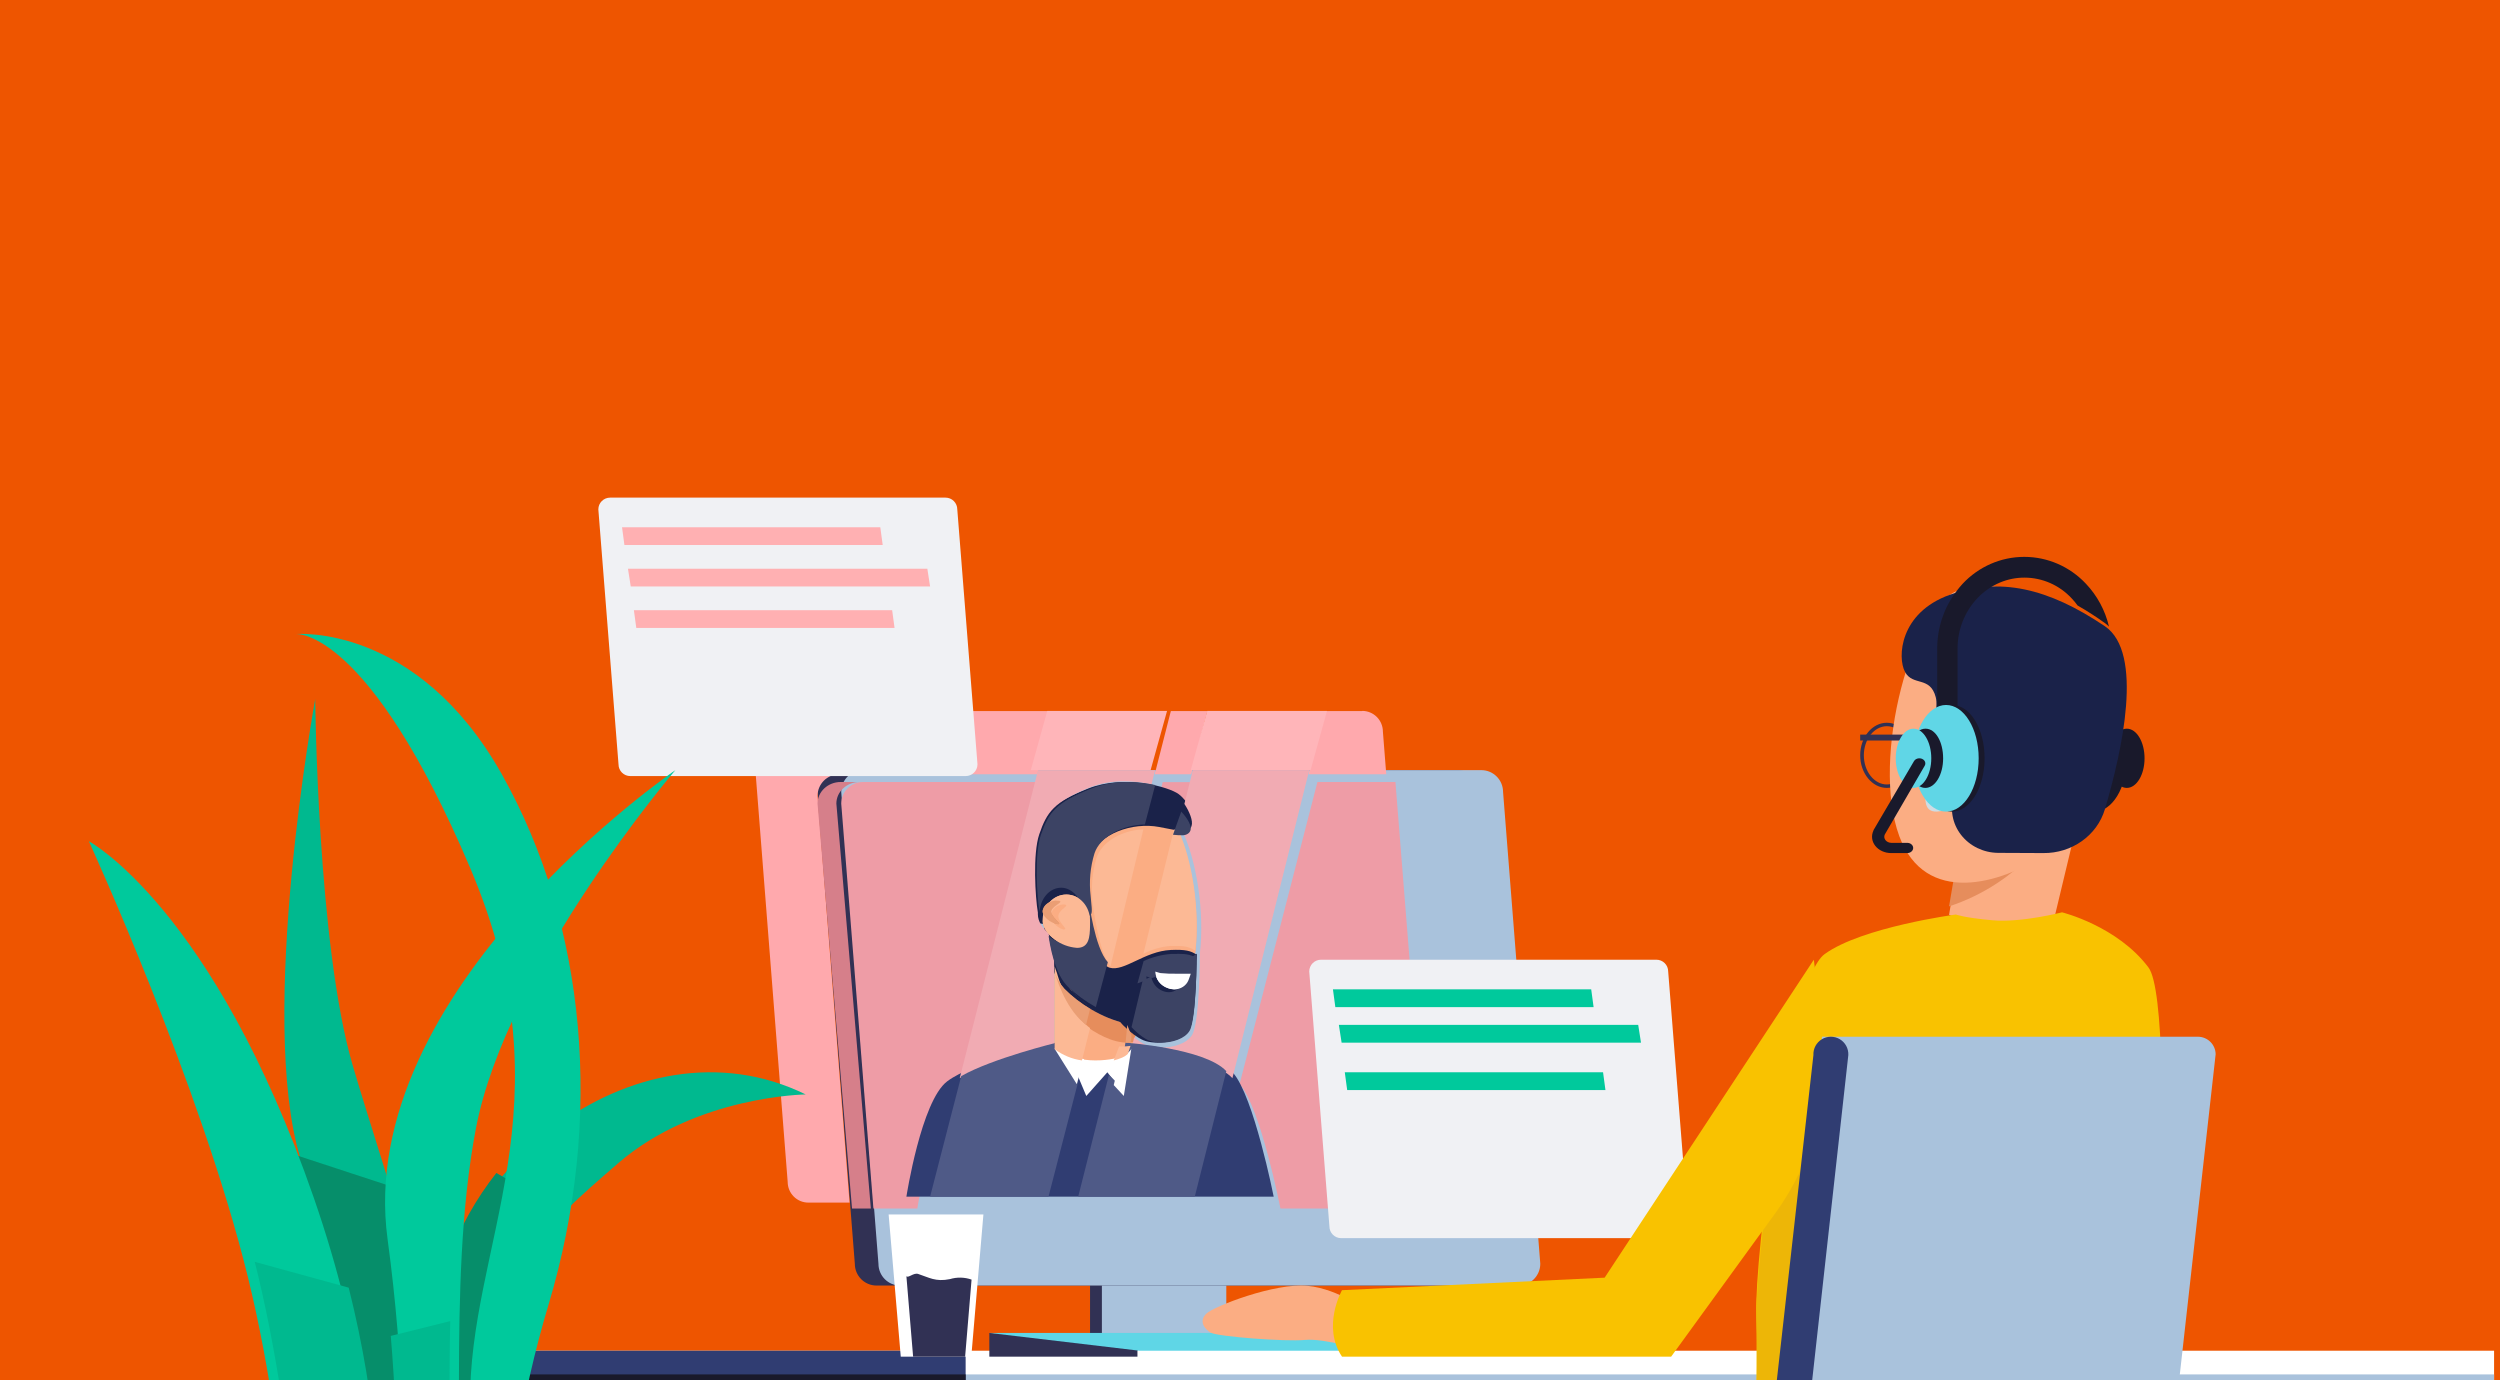 <?xml version="1.0" encoding="UTF-8"?>
<svg width="422px" height="233px" viewBox="0 0 422 233" version="1.1" xmlns="http://www.w3.org/2000/svg" xmlns:xlink="http://www.w3.org/1999/xlink">
    <rect x="0" y="0" width="422" height="233" fill="#808080" stroke="none"/>
    <!-- Generator: Sketch 52.6 (67491) - http://www.bohemiancoding.com/sketch -->
    <title>webniar-image@2x</title>
    <desc>Created with Sketch.</desc>
    <defs>
        <rect id="path-1" x="0" y="0" width="422" height="233"></rect>
    </defs>
    <g id="Page-1" stroke="none" stroke-width="1" fill="none" fill-rule="evenodd">
        <g id="wed-dev-exercise" transform="translate(-538, -2145)">
            <g id="=Section-Callout" transform="translate(0, 2145)">
                <g id="Background">
                    <g id="webniar-image" transform="translate(538, 0)">
                        <mask id="mask-2" fill="white">
                            <use xlink:href="#path-1"></use>
                        </mask>
                        <use id="Background" fill="#EE5500" xlink:href="#path-1"></use>
                        <g id="teamwork_white_14" transform="translate(0, 84)">
                            <path d="M350,57.492 L346.43,72.389 C342.973,74.299 338.848,74.522 335.209,72.997 L329,70.424 L331.741,54 L350,57.492 Z" id="Path" fill="#FBAD83"></path>
                            <path d="M331.552,54 L329,69 C331.874,68.053 334.607,66.732 337.128,65.072 C338.079,64.453 338.993,63.782 339.866,63.061 C341.544,61.667 342.909,59.277 344,56.314 L331.552,54 Z" id="Path" fill="#E68D5C"></path>
                            <ellipse id="Oval" fill="#19192B" cx="352.5" cy="44" rx="5.5" ry="9"></ellipse>
                            <ellipse id="Oval" fill="#19192B" cx="353.5" cy="44" rx="5.5" ry="9"></ellipse>
                            <ellipse id="Oval" fill="#19192B" cx="356" cy="44" rx="3" ry="5"></ellipse>
                            <path d="M356,44.003 C356,41.239 357.342,39 359.003,39 C360.664,39 362,41.239 362,44.003 C362,46.767 360.658,49 359.003,49 C357.348,49 356,46.737 356,44.003 Z" id="Path" fill="#19192B"></path>
                            <polyline id="Path" fill="#313154" points="184 144 205 144 205 94 184 94 184 144"></polyline>
                            <polyline id="Path" fill="#A9C2DC" points="186 144 207 144 207 94 186 94 186 144"></polyline>
                            <rect id="Rectangle" fill="#A9C2DC" x="197" y="142" width="38" height="3"></rect>
                            <rect id="Rectangle" fill="#313154" x="186" y="142" width="24" height="3"></rect>
                            <path d="M318.497,49 C316.033,49 314,46.534 314,43.497 C314,40.46 316.021,38 318.497,38 C320.973,38 323,40.466 323,43.497 C323,46.528 320.979,49 318.497,49 Z M318.497,38.583 C316.359,38.583 314.616,40.792 314.616,43.497 C314.616,46.202 316.359,48.417 318.497,48.417 C320.634,48.417 322.384,46.208 322.384,43.497 C322.384,40.786 320.641,38.583 318.497,38.583 Z" id="Shape" fill="#313154" fill-rule="nonzero"></path>
                            <path d="M320.607,57.162 C324.976,68.939 337.683,65.272 345.29,60.185 C346.166,59.599 347.01,58.964 347.816,58.283 C354.688,52.421 355.865,27.871 354.499,23.1 C353.133,18.329 338.796,13.261 330.817,15.58 C322.839,17.9 315.708,43.942 320.607,57.162 Z" id="Path" fill="#FBAD83"></path>
                            <path d="M344.897,59.999 C349.722,60.054 353.985,57.029 355.3,52.62 C358.22,42.767 361.912,26.181 355.3,21.704 C345.708,15.241 337.525,13.39 329.089,16.416 C320.653,19.442 320.244,26.992 321.574,29.43 C322.904,31.868 325.805,30.07 326.751,33.684 C327.221,35.446 326.275,39.107 325.192,42.344 C324.651,43.987 324.839,45.77 325.713,47.278 C326.588,48.787 328.073,49.891 329.825,50.334 C329.11,52.586 329.553,55.026 331.021,56.92 C332.488,58.814 334.808,59.942 337.284,59.964 L344.897,59.999 Z" id="Path" fill="#1A2249"></path>
                            <path d="M332.903,47.852 C332.424,50.865 328.674,53.193 326.559,52.987 C324.445,52.782 324.938,50.094 325.418,47.081 C325.897,44.069 327.948,41.797 330.013,42.014 C332.078,42.231 333.375,44.839 332.903,47.852 Z" id="Path" fill="#CFDCE3"></path>
                            <rect id="Rectangle" fill="#FFFFFF" x="50" y="144" width="371" height="8"></rect>
                            <rect id="Rectangle" fill="#A9C2DC" x="50" y="148" width="371" height="4"></rect>
                            <rect id="Rectangle" fill="#303D72" x="50" y="144" width="113" height="8"></rect>
                            <rect id="Rectangle" fill="#19192B" x="50" y="148" width="113" height="4"></rect>
                            <path d="M252.337,133 L147.958,133 C145.935,133 144.295,131.354 144.295,129.323 L138,49.677 C138.003,47.648 139.641,46.003 141.663,46 L246.054,46 C248.077,46 249.717,47.646 249.717,49.677 L256,129.323 C255.997,131.352 254.359,132.997 252.337,133" id="Path" fill="#313154"></path>
                            <path d="M256.337,133 L151.946,133 C149.923,133 148.283,131.354 148.283,129.323 L142,49.677 C142.003,47.648 143.641,46.003 145.663,46 L250.054,46 C252.075,46.003 253.714,47.648 253.717,49.677 L260,129.323 C259.997,131.352 258.359,132.997 256.337,133" id="Path" fill="#A9C2DC"></path>
                            <path d="M177.827,36.03 L130.487,36.03 C129.561,36.03 128.673,36.4 128.019,37.058 C127.365,37.717 126.998,38.61 127,39.54 L132.96,115.496 C132.96,116.426 133.328,117.319 133.983,117.976 C134.638,118.633 135.527,119.002 136.453,119 L143.408,119 L138.002,50.357 C138.005,48.338 139.634,46.701 141.644,46.698 L175.085,46.698 L177.809,36.03 M203.777,36.03 L197.638,36.03 L194.914,46.698 L201.071,46.698 L203.795,36.03 M229.923,36.03 L223.612,36.03 L220.888,46.698 L234,46.698 L233.434,39.51 C233.435,38.58 233.069,37.687 232.415,37.028 C231.761,36.37 230.873,36 229.947,36" id="Shape" fill="#FFA9AD" fill-rule="nonzero"></path>
                            <path d="M145.1,48 L141.922,48 C139.758,48.003 138.004,49.633 138,51.644 L143.822,120 L147,120 L141.178,51.644 C141.181,49.633 142.935,48.003 145.1,48" id="Path" fill="#D67F8A"></path>
                            <path d="M202.453,48.024 L196.26,48.024 L195.66,50.41 C197.002,50.652 198.286,51.139 199.449,51.847 C200.061,52.351 200.594,52.942 201.032,53.601 L202.471,48.006 M235.569,48.006 L222.38,48.006 L209.239,99.01 L209.347,99.124 C212.806,103.054 216.139,120 216.139,120 L154.847,120 C154.847,120 157.323,103.895 161.645,100.573 C162.08,100.246 162.537,99.949 163.012,99.684 L176.333,48 L145.663,48 C143.641,48.003 142.003,49.633 142,51.644 L147.437,120 L237.493,120 C239.43,120 241,118.438 241,116.511 L235.551,48.024" id="Shape" fill="#EE9CA6" fill-rule="nonzero"></path>
                            <path d="M283.009,125 L226.389,125 C225.863,125 225.358,124.791 224.986,124.419 C224.614,124.046 224.405,123.542 224.405,123.015 L221,79.985 C221,79.458 221.209,78.954 221.581,78.581 C221.954,78.209 222.459,78 222.985,78 L279.605,78 C280.131,78 280.636,78.209 281.008,78.581 C281.38,78.954 281.589,79.458 281.589,79.985 L285,123.021 C284.993,124.116 284.104,125 283.009,125 Z" id="Path" fill="#F0F1F4"></path>
                            <path d="M163.009,47 L106.389,47 C105.293,47 104.405,46.111 104.405,45.015 L101,1.985 C101,0.889 101.889,2.01348305e-16 102.985,0 L159.605,0 C160.131,-7.44780312e-15 160.636,0.209 161.008,0.581 C161.38,0.953 161.589,1.458 161.589,1.985 L165,45.015 C164.997,46.112 164.106,47 163.009,47 Z" id="Path" fill="#F0F1F4"></path>
                            <rect id="Rectangle" fill="#313154" x="314" y="40" width="19" height="1"></rect>
                            <path d="M348.072,70 C348.072,70 341.161,71.783 336.322,71.343 C331.483,70.903 330.148,70.368 330.148,70.368 C330.148,70.368 314.266,72.49 307.989,77.059 C301.713,81.628 296.138,128.933 296.467,137.537 C296.796,146.141 296,172 296,172 L362.66,172 C362.66,172 367.924,86.317 362.66,79.305 C357.396,72.294 348.072,70 348.072,70 Z" id="Path" fill="#F9C200"></path>
                            <rect id="Rectangle" fill="#FFFFFF" x="192" y="143" width="54" height="3"></rect>
                            <path d="M331.537,174 L335,144.296 L303.733,91 L301.929,95.326 C298.562,111.398 296.253,133.594 296.469,139.244 C296.8,147.921 296,174 296,174 L331.537,174 Z" id="Path" fill="#EDB607"></path>
                            <polygon id="Path" fill="#313154" points="167 145 192 145 192 142.787 167 141"></polygon>
                            <polygon id="Path" fill="#5FD6E6" points="167 141 220.681 141 246 144 192.319 144"></polygon>
                            <path d="M231,137.467 C231,137.467 226.169,133.594 220.699,133.05 C215.228,132.507 204.89,136.512 203.629,137.742 C202.367,138.971 203.21,140.269 204.355,140.945 C205.499,141.62 217.037,142.501 220.28,142.179 C223.523,141.858 230.582,144 230.582,144 L231,137.467 Z" id="Path" fill="#FBAD83"></path>
                            <path d="M306.172,78 L270.862,131.671 L226.528,133.783 C226.528,133.783 223.09,139.881 226.528,145 L282.09,145 L299.7,120.748 C306.197,111.801 309.044,100.687 307.656,89.691 L306.172,78 Z" id="Path" fill="#F9C200"></path>
                            <path d="M371.034,91 L307.546,91 L299.603,175.554 L296.601,184.672 L282,194 L344.402,194 L344.66,193.91 L347.788,193.91 C357.126,193.91 364.697,186.373 364.7,177.073 L374,93.96 C373.984,92.334 372.666,91.019 371.034,91 Z" id="Path" fill="#A9C2DC"></path>
                            <path d="M306.103,94.115 L296.872,176.141 C296.872,182.743 291.536,188.095 284.954,188.095 L270.944,188.095 C269.318,188.095 268,189.417 268,191.047 C268,192.678 269.318,194 270.944,194 L285.979,194 C295.248,194 302.763,186.466 302.766,177.169 L311.997,94.091 C312.046,93.004 311.495,91.977 310.563,91.419 C309.631,90.86 308.469,90.86 307.537,91.419 C306.605,91.977 306.055,93.004 306.103,94.091 L306.103,94.115 Z" id="Path" fill="#303D72"></path>
                            <polygon id="Path" fill="#FFFFFF" points="152.047 145 163.953 145 166 121 150 121"></polygon>
                            <path d="M154.132,145 L162.914,145 L164,131.996 C162.822,131.582 161.551,131.553 160.356,131.911 C157.931,132.422 156.805,131.629 154.981,131.04 C154.213,130.793 153.323,131.791 153,131.424 L154.132,145 Z" id="Path" fill="#313154"></path>
                            <path d="M352.114,14.547 C349.398,11.643 345.635,10 341.699,10 C337.764,10 334.001,11.643 331.285,14.547 C330.929,14.933 330.593,15.338 330.279,15.761 C328.145,18.547 326.99,21.983 327,25.518 L327,39 L330.434,39 L330.434,25.493 C330.423,22.329 331.615,19.285 333.761,16.998 C334.838,15.853 336.137,14.948 337.575,14.341 C338.896,13.783 340.312,13.499 341.741,13.503 C344.749,13.509 347.623,14.772 349.692,16.998 C350.055,17.378 350.391,17.783 350.698,18.212 C352.32,19.135 353.891,20.148 355.405,21.246 C355.615,21.408 355.814,21.584 356,21.774 C355.361,19.054 354.019,16.559 352.114,14.547 Z" id="Path" fill="#19192B"></path>
                            <path d="M335,44.003 C335,48.973 332.53,53 329.486,53 C326.441,53 324,48.949 324,44.003 C324,39.057 326.47,35 329.514,35 C332.559,35 335,39.01 335,44.003 Z" id="Path" fill="#19192B"></path>
                            <path d="M334,44.003 C334,48.973 331.541,53 328.497,53 C325.453,53 323,48.973 323,44.003 C323,39.033 325.459,35 328.497,35 C331.535,35 334,39.01 334,44.003 Z" id="Path" fill="#60D6E6"></path>
                            <path d="M328,44.015 C328,46.767 326.658,49 325.003,49 C323.348,49 322,46.767 322,44.015 C322,41.263 323.325,39 325.031,39 C326.737,39 328,41.233 328,44.015 Z" id="Path" fill="#19192B"></path>
                            <ellipse id="Oval" fill="#60D6E6" cx="323" cy="44" rx="3" ry="5"></ellipse>
                            <path d="M321.932,60 L319.233,60 C318.155,60.002 317.148,59.544 316.547,58.78 C315.947,58.016 315.833,57.046 316.243,56.195 L316.243,56.138 L323.08,44.482 C323.24,44.205 323.561,44.022 323.922,44.002 C324.283,43.982 324.629,44.128 324.83,44.385 C325.031,44.642 325.055,44.971 324.895,45.248 L318.146,56.876 C318.006,57.186 318.051,57.536 318.267,57.813 C318.483,58.091 318.843,58.261 319.233,58.271 L321.932,58.271 C322.491,58.271 322.945,58.658 322.945,59.135 C322.945,59.613 322.491,60 321.932,60 Z" id="Path" fill="#19192B"></path>
                            <path d="M177.508,92 C177.508,92 164.256,95.215 159.877,98.537 C155.499,101.86 153,118 153,118 L215,118 C215,118 211.628,100.999 208.129,97.085 C204.629,93.171 190.541,92.197 190.541,92.197 L177.489,92.024" id="Path" fill="#303D72"></path>
                            <polyline id="Path" fill="#FFFFFF" points="180 93 183.368 101 186.921 97 189.957 101 191 93.2 180 93"></polyline>
                            <path d="M178,77 L178,92.974 C178,92.974 180.819,95.25 185.78,94.977 C190.37,94.723 191.101,93.142 191.101,93.142 L193,84.857 L178,77" id="Path" fill="#FBAD83"></path>
                            <path d="M191.374,91.898 C188.833,92.395 185.889,90.996 183.692,89.459 C179.638,86.623 178,81 178,81 L191.406,84.544 L193,85.318 L191.374,91.898" id="Path" fill="#E68D5C"></path>
                            <path d="M200.006,83.76 C195.545,93.395 184.469,87.705 179.731,82.848 C174.992,77.991 175.644,59.426 176.953,55.913 C178.262,52.399 189.225,49.542 195.012,51.81 C200.799,54.077 204.489,74.131 200.006,83.76" id="Path" fill="#FBAD83"></path>
                            <path d="M183.172,68.012 C183.172,68.012 184.421,78.509 187.301,79.347 C189.762,80.065 193.189,76.558 197.631,76.354 C200.103,76.253 200.992,76.486 202,77.162 C201.772,79.469 201.174,81.724 200.229,83.841 C195.71,93.326 184.487,87.725 179.679,82.943 C177.356,80.627 176.312,75.163 176,69.724 L183.172,68" id="Path" fill="#1A2249"></path>
                            <path d="M181.524,71.872 C181.524,71.872 182.989,72.008 183.591,71.162 C184.194,70.316 182.469,65.524 184.225,60.448 C185.462,56.823 191.087,54.717 195.692,55.6 C200.296,56.483 201.456,56.879 201.926,55.6 C202.395,54.322 200.55,51.234 198.951,50.042 C197.353,48.851 189.844,46.652 183.623,49.129 C177.402,51.605 176.133,53.26 174.744,57.2 C173.355,61.14 174.243,71.008 174.744,71.638 C175.245,72.268 181.549,71.885 181.549,71.885" id="Path" fill="#1A2249"></path>
                            <path d="M176,71.405 C176,73.839 179.599,76 181.806,76 C184.013,76 184,73.839 184,71.405 C184,68.97 182.21,67 180.023,67 C177.836,67 176.046,68.976 176.046,71.405" id="Path" fill="#FBAD83"></path>
                            <path d="M202,77 C202,77 202,88.025 200.673,90.01 C199.347,91.996 194.985,92.432 193.013,91.6 C191.04,90.768 187.835,87.784 187.037,85.253 C186.238,82.722 198.719,79.112 198.719,79.112 L202,77" id="Path" fill="#1A2249"></path>
                            <path d="M176.035,69.559 C175.742,70.595 177.344,71.823 178.5,71.987 C179.655,72.151 177.175,70.753 177.475,69.723 C177.776,68.694 179.786,68.196 178.661,68.026 C177.537,67.856 176.351,68.541 176.035,69.576" id="Path" fill="#E68D5C"></path>
                            <path d="M201,80.339 C201,80.339 196.484,80.45 195.751,80.222 L195,80 C195.045,81.237 195.874,82.328 197.105,82.773 C197.755,83.057 198.501,83.075 199.166,82.823 C199.83,82.572 200.354,82.072 200.611,81.445 C200.887,80.72 201,80.339 201,80.339" id="Path" fill="#FFFFFF"></path>
                            <polyline id="Path" fill="#FFB5B9" points="197 36 176.78 36 174 46 194.22 46 197 36"></polyline>
                            <path d="M195,46.006 L175.221,46.006 L162,98 C167.171,95 177.941,92.33 177.941,92.33 L177.941,77.928 C177.523,76.487 177.21,75.017 177.006,73.53 C175.977,72.684 175.192,71.544 175.192,70.332 C175.192,70.236 175.192,70.134 175.192,70.038 C174.751,67.494 174.311,60.095 175.424,56.837 C176.733,53.009 177.905,51.436 183.754,48.994 C185.681,48.235 187.736,47.858 189.805,47.884 C191.343,47.886 192.875,48.059 194.375,48.4 L194.97,46" id="Path" fill="#F1ABB3"></path>
                            <path d="M178.362,92 C178.362,92 167.48,94.659 162.255,97.647 L157,118 L176.986,118 L182,98.573 L178.362,92" id="Path" fill="#4F5A87"></path>
                            <path d="M178,93 L181.758,99 L183,94.767 C181.201,94.555 179.491,93.947 178.031,93" id="Path" fill="#FFFFFF"></path>
                            <path d="M178.023,79 L178.023,93.097 C179.377,94.117 180.961,94.772 182.63,95 L184,89.543 L183.649,89.261 C180.107,86.395 178.576,80.838 178.438,80.31 C178.282,79.899 178.132,79.464 178,79.012" id="Path" fill="#FCB995"></path>
                            <path d="M178.011,80 C178.143,80.515 179.609,85.931 182.997,88.725 L183.333,89 L184,86.315 C182.434,85.381 180.988,84.244 179.697,82.931 C178.944,82.085 178.366,81.088 178,80" id="Path" fill="#EA9E74"></path>
                            <path d="M178.006,74.533 C178.2,76.033 178.499,77.515 178.898,78.967 C179.028,79.433 179.176,79.881 179.33,80.304 C179.701,81.461 180.293,82.523 181.068,83.425 C182.396,84.811 183.883,86.012 185.494,87 C183.882,86.016 182.395,84.817 181.068,83.431 C179.477,81.738 178.517,78.374 178,74.564 M193,56 C189.483,56.121 185.938,58.026 185.045,60.936 C184.367,63.327 184.158,65.841 184.432,68.321 C184.432,68.321 185.352,76.602 187.449,79.118 L193,56" id="Shape" fill="#FCB995" fill-rule="nonzero"></path>
                            <path d="M183.788,68 C183.921,69.534 184.108,70.641 183.854,70.997 C183.507,71.402 182.995,71.642 182.451,71.656 C182.451,73.714 182.251,75.405 180.448,75.405 C179.175,75.303 177.968,74.816 177,74.012 C177.551,77.685 178.573,80.927 180.267,82.56 C181.679,83.895 183.263,85.052 184.979,86 L187,78.42 C184.768,75.994 183.788,68.012 183.788,68.012" id="Path" fill="#3C4364"></path>
                            <path d="M190.368,48.001 C188.264,47.977 186.174,48.351 184.213,49.101 C178.24,51.479 177.044,53.079 175.715,56.872 C174.58,60.089 175.029,67.421 175.478,69.954 C175.606,67.658 177.196,65.845 179.12,65.845 C181.045,65.845 182.763,67.819 182.763,70.245 L182.763,71 C183.309,70.986 183.822,70.741 184.171,70.328 C184.426,69.965 184.238,68.836 184.104,67.272 C183.811,64.833 184.035,62.362 184.76,60.012 C185.731,57.152 189.519,55.255 193.258,55.16 L195,48.512 C193.47,48.175 191.907,48.003 190.338,48.001" id="Path" fill="#3C4364"></path>
                            <path d="M179.695,72.911 L179.556,72.911 C178.561,72.72 177.181,71.446 177.433,70.357 C177.567,69.457 178.375,68.759 179.383,68.673 C179.487,68.664 179.591,68.664 179.695,68.673 C180.683,68.863 178.932,69.381 178.673,70.458 C178.415,71.536 180.305,72.839 179.695,72.839 M179.98,67 C177.857,67 176.119,68.786 176,71.113 C176,71.208 176,71.31 176,71.405 C176,72.595 176.876,73.738 178.023,74.577 C179.085,75.398 180.408,75.896 181.804,76 C183.794,76 183.98,74.274 184,72.173 L184,71.405 C184,68.976 182.209,67 180.02,67" id="Shape" fill="#FCB995" fill-rule="nonzero"></path>
                            <path d="M178.301,68 C177.14,68.08 176.204,68.731 176.035,69.576 C175.742,70.61 177.345,71.836 178.501,72 L178.663,72 C179.372,72 177.191,70.689 177.476,69.74 C177.761,68.791 179.788,68.215 178.663,68.045 C178.542,68.037 178.421,68.037 178.301,68.045" id="Path" fill="#EA9E74"></path>
                            <polyline id="Path" fill="#FFB5B9" points="224 36 203.78 36 201 46 221.226 46 224 36"></polyline>
                            <path d="M221,46 L201.343,46 L199.924,51.703 C200.799,53.022 201.42,54.579 201.136,55.411 C200.988,55.979 200.446,56.339 199.882,56.244 C199.782,56.25 199.681,56.25 199.581,56.244 C202.017,61.406 203.348,69.924 202.538,76.964 C202.538,76.964 202.538,88.643 201.201,90.747 C200.296,92.188 197.954,92.857 195.932,92.857 C195.097,92.879 194.265,92.735 193.484,92.431 C192.746,92.078 192.058,91.624 191.438,91.081 L191,93.136 C191,93.136 204.454,94.079 208.031,98 L220.994,46.03" id="Path" fill="#F1ABB3"></path>
                            <path d="M189.976,92.006 L188.793,99.031 L187.195,97.419 L182,118 L201.675,118 L207,96.811 C203.42,92.938 189.959,92 189.959,92" id="Path" fill="#4F5A87"></path>
                            <path d="M191,93 C191,93 190.674,93.788 189.136,94.425 L188,99.164 L189.698,101 L190.974,93" id="Path" fill="#FFFFFF"></path>
                            <path d="M191,92 L190.828,92.544 C190.356,92.61 189.875,92.643 189.393,92.642 L188.91,92.642 L188,95 C189.975,94.494 190.393,93.868 190.393,93.868 L191,92.027" id="Path" fill="#FCB995"></path>
                            <path d="M190.278,89.053 L190,92 L190.231,92 C190.462,92.001 190.692,91.937 190.918,91.809 L191,90.749 C190.757,90.219 190.514,89.625 190.278,89" id="Path" fill="#EA9E74"></path>
                            <path d="M198.169,56 L193,77 C194.436,76.255 195.995,75.804 197.594,75.672 C197.95,75.672 198.272,75.672 198.565,75.672 C200.219,75.672 200.954,75.929 201.769,76.503 C202.556,69.575 201.264,61.193 198.898,56.114 C198.68,56.114 198.438,56.066 198.157,56.024" id="Path" fill="#FCB995"></path>
                            <path d="M198.715,77.022 C198.417,77.022 198.089,77.022 197.726,77.022 C196.096,77.142 194.506,77.552 193.042,78.228 L192,82 C192.527,81.788 193.06,81.587 193.587,81.397 C193.539,81.21 193.511,81.018 193.505,80.826 L194.283,81.054 C194.339,81.072 194.395,81.085 194.453,81.092 C196.766,80.293 198.727,79.755 198.727,79.755 L202,77.755 C201.169,77.212 200.419,77 198.733,77" id="Path" fill="#3C4364"></path>
                            <path d="M199.389,53.011 L198,56.906 C198.364,56.943 198.676,56.976 198.958,56.986 C199.085,56.991 199.211,56.991 199.337,56.986 C200.042,57.071 200.721,56.759 200.913,56.264 C201.269,55.531 200.489,54.161 199.389,53" id="Path" fill="#3C4364"></path>
                            <path d="M201.984,77 L199,79.107 C199,79.107 197.213,79.68 195.104,80.516 C195.966,80.613 196.832,80.652 197.698,80.631 C198.851,80.631 199.913,80.631 199.913,80.631 C199.913,80.631 199.806,81.043 199.545,81.827 C199.193,82.823 198.306,83.484 197.314,83.488 C196.949,83.483 196.587,83.407 196.246,83.265 C195.259,82.883 194.531,81.971 194.33,80.865 C193.85,81.066 193.364,81.278 192.884,81.501 L191,89.381 C191.32,89.719 191.651,90.039 191.982,90.326 C192.542,90.836 193.163,91.264 193.829,91.597 C194.534,91.883 195.285,92.019 196.038,91.998 C197.864,91.998 199.977,91.368 200.794,90.011 C201.989,88.029 202,77.029 202,77.029" id="Path" fill="#3C4364"></path>
                            <path d="M195.017,80.026 C195.023,80.213 195.05,80.399 195.096,80.581 C195.308,81.601 196.078,82.441 197.122,82.794 C197.482,82.925 197.865,82.995 198.251,83 C199.301,82.996 200.239,82.387 200.611,81.468 C200.887,80.745 201,80.364 201,80.364 C201,80.364 199.871,80.364 198.658,80.364 C197.742,80.384 196.825,80.348 195.914,80.259 C195.859,80.251 195.804,80.239 195.751,80.222 L195,80" id="Path" fill="#FFFFFF"></path>
                            <polygon id="Path" fill="#00C99C" points="269 86 225.405 86 225 83 268.595 83"></polygon>
                            <polygon id="Path" fill="#00C99C" points="271 100 227.405 100 227 97 270.595 97"></polygon>
                            <polygon id="Path" fill="#00C99C" points="277 92 226.464 92 226 89 276.53 89"></polygon>
                            <polygon id="Path" fill="#FFB0B2" points="149 8 105.4 8 105 5 148.595 5"></polygon>
                            <polygon id="Path" fill="#FFB0B2" points="151 22 107.405 22 107 19 150.595 19"></polygon>
                            <polygon id="Path" fill="#FFB0B2" points="157 15 106.47 15 106 12 156.536 12"></polygon>
                            <path d="M73.01,198 C73.01,198 73.694,176.939 73.01,145.909 C72.326,114.88 107.195,86.609 136,100.742 C136,100.742 117.509,100.969 104.349,112.347 C91.189,123.726 83.72,130.398 82.652,149.881 C81.583,169.365 77.651,198 77.651,198 L73.01,198 Z" id="Path" fill="#00B98F"></path>
                            <path d="M60.309,196.94 C60.309,196.94 58.057,135.521 50.721,111.58 C43.384,87.64 53.209,34 53.209,34 C53.209,34 53.565,75.429 59.532,95.825 C65.5,116.221 75.711,142.567 73.755,166.448 C71.799,190.328 66.768,197 66.768,197 L60.309,196.94 Z" id="Path" fill="#00B98F"></path>
                            <path d="M65.53,116.097 L50,111 C50.067,111.235 50.133,111.475 50.206,111.704 C57.701,135.89 60.002,197.94 60.002,197.94 L66.614,198 C66.614,198 71.76,191.254 73.752,167.134 C75.133,150.375 70.519,132.411 65.53,116.097 Z" id="Path" fill="#068E6A"></path>
                            <path d="M60.218,197.976 C60.218,197.976 69.961,167.212 52.98,118.218 C35.998,69.224 15,58 15,58 C15,58 33.93,99.282 41.85,131.59 C49.77,163.897 49.872,198 49.872,198 L60.218,197.976 Z" id="Path" fill="#00C99C"></path>
                            <path d="M83.782,114 C76.987,122.63 72.776,133.469 73.009,144.661 C73.662,175.869 73.009,197 73.009,197 L77.529,197 C77.529,197 81.35,168.229 82.388,148.652 C83.134,134.585 87.089,127.161 94,119.845 L83.782,114 Z" id="Path" fill="#068E6A"></path>
                            <path d="M65.956,197 C65.956,197 71.131,167.261 65.421,125.165 C59.711,83.069 114,46 114,46 C114,46 85.487,79.389 80.336,106.465 C75.186,133.541 79.283,167.02 76.016,183.838 C74.007,194.198 73.832,197 73.832,197 L65.956,197 Z" id="Path" fill="#00C99C"></path>
                            <path d="M76.816,199 C76.816,199 79.704,180.553 79.347,153.211 C78.991,125.869 96.576,102.965 79.347,62.468 C62.118,21.971 50,23.027 50,23.027 C50,23.027 70.401,21.237 84.712,46.706 C99.023,72.175 101.989,104.91 92.565,136.321 C83.141,167.732 83.733,199 83.733,199 L76.816,199 Z" id="Path" fill="#00C99C"></path>
                            <path d="M61.308,196.97 C61.308,196.97 68.762,172.867 58.862,133.357 L43,129 C43.185,129.735 43.364,130.47 43.544,131.199 C51.206,163.21 51.298,197 51.298,197 L61.308,196.97 Z" id="Path" fill="#00B98F"></path>
                            <path d="M65.961,141.5 C68.837,175.836 65,199 65,199 L72.447,199 C72.447,199 72.606,196.22 74.511,185.942 C76.506,175.144 75.579,157.433 76,139 L65.961,141.5 Z" id="Path" fill="#00B98F"></path>
                        </g>
                    </g>
                </g>
            </g>
        </g>
    </g>
</svg>